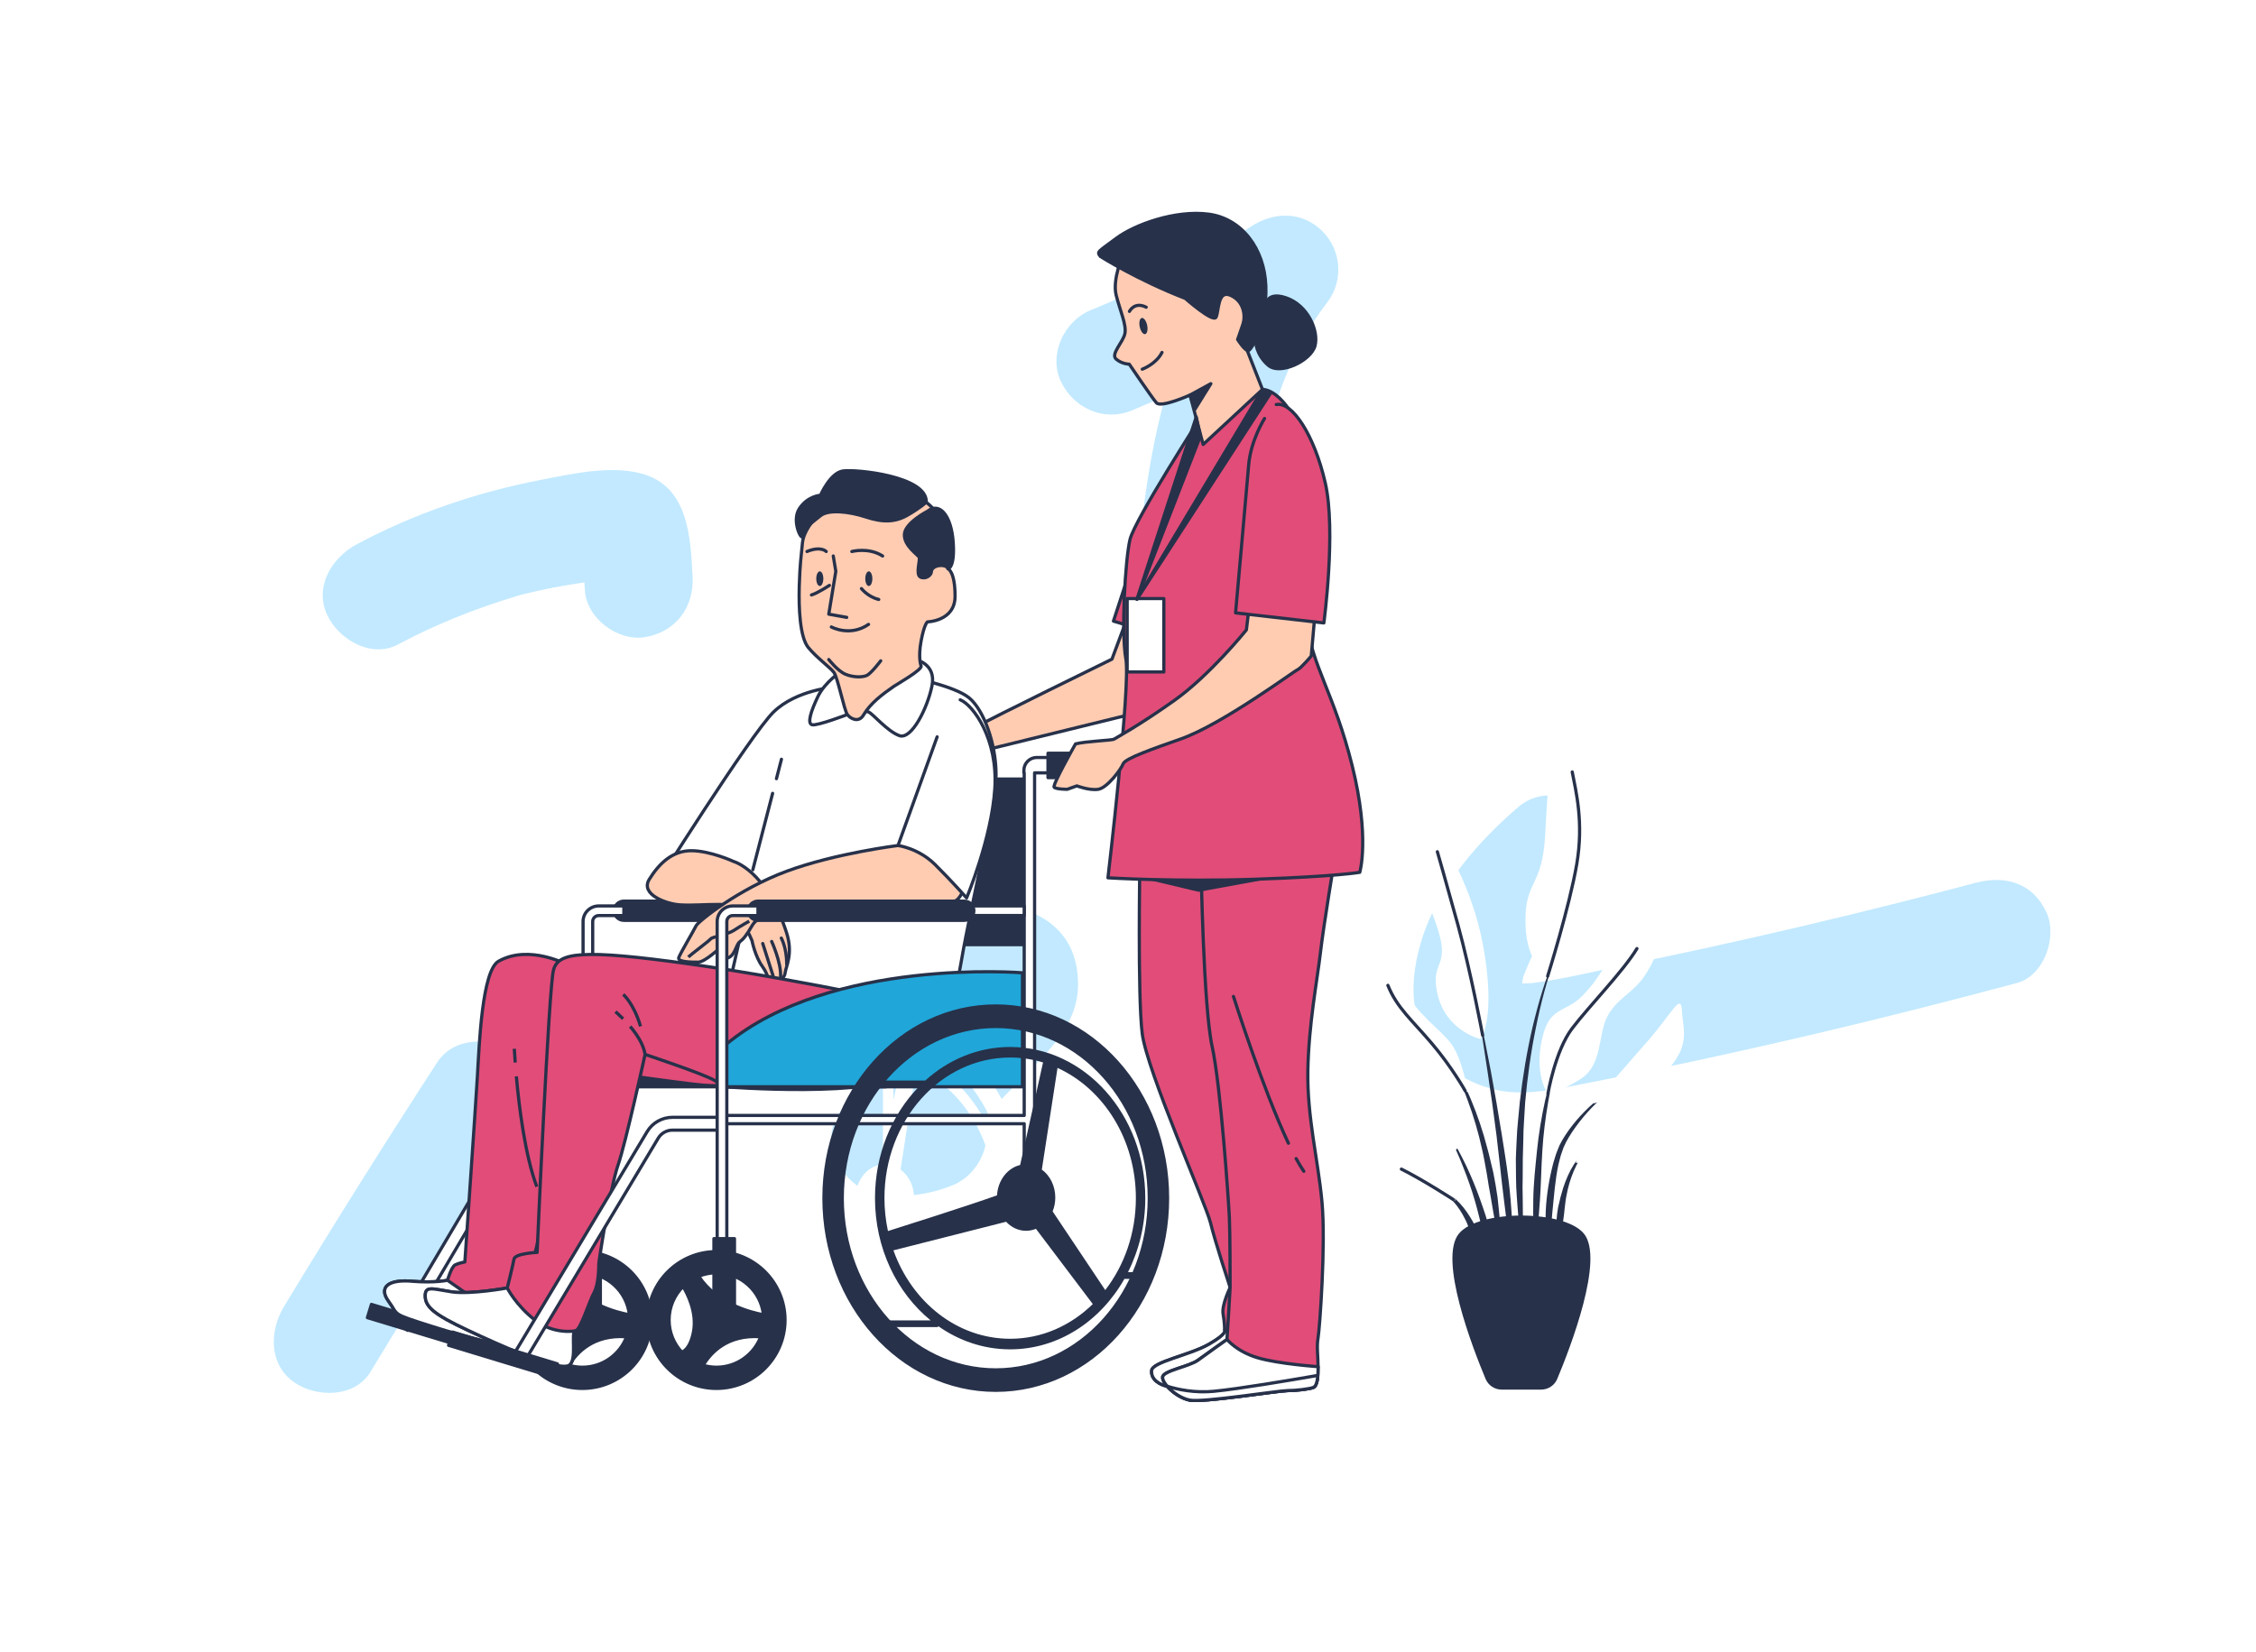<svg width="703" height="515" viewBox="0 0 703 515" fill="none" xmlns="http://www.w3.org/2000/svg">
<g opacity="0.8" filter="url(#filter0_f_1_5786)">
<path d="M368.306 203.027C376.893 203.843 386.753 198.028 387.398 188.613C388.606 170.992 390.39 153.338 394.521 136.127C394.756 135.168 394.991 134.209 395.235 133.246C395.277 133.077 395.54 132.137 395.69 131.588C395.919 130.835 396.233 129.772 396.289 129.587C396.573 128.648 396.878 127.711 397.183 126.774C398.549 122.59 400.101 118.462 401.856 114.432C402.724 112.421 403.655 110.435 404.634 108.47C405.068 107.601 405.512 106.729 405.971 105.87C406.03 105.765 406.261 105.315 406.49 104.886C406.822 104.333 407.673 102.847 407.807 102.629C408.328 101.796 408.852 100.972 409.392 100.161C410.749 98.101 412.184 96.11 413.664 94.151C418.749 87.401 417.977 77.9 412.03 72.021C405.773 65.833 397.02 65.897 389.864 70.579C385.846 73.207 381.779 75.744 377.663 78.21C377.328 78.409 376.721 78.76 376.43 78.941C375.559 79.441 374.676 79.937 373.798 80.42C371.439 81.726 369.062 83.01 366.67 84.258C357.899 88.844 348.9 92.975 339.748 96.733C331.561 100.095 326.697 110.517 330.538 118.785C334.406 127.092 343.832 131.549 352.605 127.957C356.159 126.493 359.671 124.956 363.175 123.371C357.734 143.028 355.315 163.703 353.927 183.974C353.324 192.774 358.808 202.12 368.336 203.025L368.306 203.027Z" fill="#B3E4FF"/>
<path d="M615.6 275.14C614.41 275.457 613.211 275.778 612.021 276.096C610.895 276.397 610.298 276.552 610.217 276.575C608.099 277.133 605.987 277.678 603.865 278.227C599.082 279.466 594.3 280.685 589.498 281.881C579.911 284.287 570.313 286.616 560.695 288.873C542.063 293.248 523.358 297.349 504.605 301.186C495.637 303.023 486.594 305.245 477.517 306.396C477.015 306.461 475.295 306.479 474.319 306.526C474.417 305.827 474.532 305.12 474.681 304.419C474.698 304.362 474.713 304.325 474.73 304.267C475.426 302.429 476.217 300.673 476.999 298.87C477.462 298.02 477.672 297.619 477.652 297.617C478.031 296.984 478.414 296.36 478.809 295.741C481.152 292.078 483.756 288.581 486.589 285.294C486.912 284.918 489.902 281.79 489.708 281.911C491.08 280.605 492.492 279.344 493.938 278.119C500.65 272.383 503.06 261.603 496.952 254.42C491.256 247.718 480.429 245.288 473.228 251.439C460.627 262.196 448.072 276.617 443.08 292.722C440.246 301.831 439.129 311.705 442.792 320.797C446.875 330.933 455.671 337.242 466.066 339.636C473.483 341.339 481.352 340.138 488.722 338.716C497.515 337.022 506.297 335.252 515.058 333.43C532.288 329.845 549.476 326.033 566.605 322.003C587.313 317.117 607.926 311.875 628.485 306.382C637.07 304.084 641.203 291.863 637.695 284.33C633.421 275.135 624.828 272.699 615.628 275.158L615.6 275.14ZM474.315 308.465C474.283 308.387 474.254 308.318 474.229 308.257C474.258 308.327 474.29 308.405 474.318 308.474L474.315 308.465Z" fill="#B3E4FF"/>
<path d="M136.246 331.099C119.941 356.204 104.026 381.564 88.514 407.164C83.947 414.704 83.653 425.243 91.698 430.837C98.557 435.6 110.502 435.713 115.403 427.628C130.924 402.025 146.834 376.677 163.136 351.564C167.941 344.158 167.836 333.368 159.952 327.891C152.908 323.001 141.393 323.168 136.246 331.099Z" fill="#B3E4FF"/>
<path d="M162.077 185.435C162.317 185.377 162.672 185.302 163.226 185.165C164.628 184.821 166.035 184.485 167.452 184.175C170.561 183.484 173.681 182.868 176.816 182.338C178.573 182.041 180.341 181.769 182.107 181.518C182.155 182.3 182.203 183.082 182.247 183.855C182.714 192.69 192.497 200.013 201.074 198.56C210.632 196.948 216.319 189.189 215.82 179.738C215.163 167.258 214.513 151.59 199.939 147.609C190.199 144.956 178.242 147.678 168.466 149.574C148.501 153.453 129.124 160.042 111.176 169.634C103.397 173.791 97.844 182.833 101.966 191.685C105.507 199.296 115.68 205.321 124.033 200.857C135.834 194.548 148.125 189.679 160.92 185.81C161.571 185.613 161.921 185.499 162.089 185.44L162.077 185.435Z" fill="#B3E4FF"/>
<path d="M267.554 285.039C258.983 287.371 254.825 299.531 258.344 307.09C262.603 316.25 271.229 318.765 280.411 316.262C277.075 317.169 283.393 315.683 284.017 315.568C286.173 315.178 288.334 314.876 290.516 314.647C291.306 314.565 292.097 314.513 292.889 314.461C289.67 317.724 286.372 320.918 283.225 324.182C276.433 331.229 269.641 338.276 262.849 345.323C253.74 354.764 262.466 370.698 273.949 372.279C281.825 373.367 289.576 372.376 296.946 369.372C304.81 366.164 309.574 356.412 306.552 348.334C309.864 344.902 313.175 341.469 316.486 338.036C324.925 329.286 335.809 320.382 335.927 307.146C336.241 273.289 288.766 279.256 267.562 285.035L267.554 285.039Z" fill="#B3E4FF"/>
</g>
<g clip-path="url(#clip0_1_5786)">
<path d="M484.979 297.632C484.999 297.572 484.979 297.512 484.919 297.492C484.869 297.472 484.809 297.492 484.779 297.542C481.634 304.783 479.42 312.384 477.577 320.056C475.794 327.747 474.502 335.548 473.601 343.398L473.04 349.302C472.95 350.29 472.849 351.269 472.779 352.258L472.619 355.215C472.529 357.192 472.409 359.16 472.359 361.138L472.409 367.071L472.479 370.038C472.519 371.026 472.589 372.015 472.659 372.994C472.809 374.962 472.93 376.94 473.11 378.907C473.491 382.833 474.081 386.748 474.692 390.644C474.692 390.694 474.743 390.734 474.793 390.734C474.853 390.734 474.893 390.684 474.893 390.634C474.883 388.656 474.803 386.688 474.753 384.721C474.692 382.753 474.522 380.795 474.552 378.837C474.552 376.87 474.512 374.912 474.492 372.954L474.442 370.018L474.492 367.081L474.522 361.208L474.682 355.335L474.743 352.398C474.783 351.419 474.853 350.44 474.903 349.461L475.263 343.588C475.955 335.777 477.026 327.996 478.599 320.305C480.161 312.624 482.105 304.973 484.979 297.651V297.632Z" fill="#27314A"/>
<path d="M485.821 328.356C485.831 328.306 485.811 328.246 485.76 328.226C485.71 328.206 485.65 328.226 485.63 328.286C483.937 333.17 482.585 338.164 481.433 343.209C480.342 348.263 479.48 353.387 478.959 358.541C478.438 363.685 477.858 368.829 477.787 374.003C477.707 379.167 477.787 384.341 478.338 389.505C478.338 389.555 478.378 389.595 478.428 389.595C478.489 389.595 478.539 389.555 478.539 389.505C479.14 384.361 479.5 379.227 479.861 374.093C480.221 368.959 480.271 363.815 480.612 358.681C480.923 353.567 481.564 348.473 482.445 343.408C483.306 338.344 484.388 333.3 485.811 328.356H485.821Z" fill="#27314A"/>
<path d="M502.899 339.163C502.899 339.163 502.809 339.103 502.758 339.133C498.481 341.83 494.665 345.236 491.34 349.062C489.697 351.01 488.175 353.037 486.872 355.255L485.951 356.983L485.23 358.781C484.969 359.38 484.789 359.989 484.599 360.599C484.418 361.208 484.208 361.817 484.038 362.436C482.756 367.371 481.904 372.405 481.674 377.459C481.464 382.513 481.564 387.577 482.245 392.591C482.245 392.641 482.295 392.681 482.345 392.681C482.405 392.681 482.455 392.641 482.455 392.581L483.757 377.599C484.278 372.645 484.599 367.67 485.66 362.826C485.801 362.227 485.971 361.637 486.121 361.038C486.271 360.439 486.422 359.839 486.652 359.27L487.263 357.542L488.044 355.904C489.196 353.736 490.619 351.669 492.141 349.711C495.196 345.786 498.782 342.21 502.869 339.303C502.869 339.303 502.929 339.203 502.899 339.163Z" fill="#27314A"/>
<path d="M494.635 358.411C492.311 359.909 490.749 362.267 489.437 364.634C488.185 367.061 487.203 369.628 486.522 372.265C486.322 372.914 486.151 373.583 486.011 374.243L485.54 376.23C485.3 377.569 485.11 378.917 485.039 380.276C485.019 381.634 484.979 382.993 485.08 384.351C485.19 385.709 485.35 387.058 485.61 388.396C485.61 388.436 485.65 388.466 485.691 388.476C485.751 388.486 485.801 388.446 485.811 388.396C486.141 387.058 486.352 385.739 486.532 384.411C486.742 383.092 486.953 381.784 487.103 380.475C487.293 379.167 487.473 377.868 487.574 376.55C487.754 375.252 487.854 373.923 488.135 372.645C488.595 370.048 489.347 367.51 490.358 365.093C491.37 362.686 492.692 360.289 494.715 358.601H494.735C494.735 358.601 494.785 358.501 494.755 358.451C494.725 358.401 494.665 358.391 494.615 358.421L494.635 358.411Z" fill="#27314A"/>
<path d="M470.676 373.414C470.115 366.761 469.013 360.179 467.971 353.597C466.93 347.014 465.778 340.452 464.576 333.91C463.324 327.367 462.022 320.835 460.609 314.332C460.599 314.282 460.539 314.242 460.489 314.252C460.429 314.262 460.399 314.312 460.409 314.372C461.551 320.925 462.582 327.497 463.554 334.079C464.556 340.652 465.497 347.234 466.329 353.836C467.14 360.439 467.781 367.051 468.612 373.633L471.056 393.431C471.056 393.431 471.106 393.52 471.157 393.52C471.217 393.52 471.267 393.48 471.267 393.421C471.347 391.752 471.347 390.084 471.387 388.416C471.397 386.748 471.317 385.08 471.287 383.412C471.227 380.066 470.936 376.75 470.686 373.424L470.676 373.414Z" fill="#27314A"/>
<path d="M466.679 373.324C466.319 370.687 465.838 368.07 465.337 365.463L464.406 361.577C464.095 360.279 463.805 358.99 463.424 357.712C462.092 352.558 460.389 347.494 458.326 342.589L457.524 340.761L456.633 338.974C456.072 337.765 455.381 336.616 454.74 335.458C453.347 333.19 451.895 330.933 449.922 329.095C449.882 329.055 449.822 329.055 449.782 329.095C449.741 329.135 449.741 329.205 449.782 329.245H449.792C451.615 331.143 452.947 333.47 454.199 335.767C454.78 336.946 455.391 338.115 455.892 339.333L456.673 341.141L457.364 342.989C459.207 347.913 460.689 352.967 461.811 358.111C462.422 360.668 462.823 363.275 463.314 365.852L463.935 369.748C464.165 371.046 464.436 372.335 464.626 373.633C465.047 376.23 465.517 378.827 465.978 381.424C466.379 384.031 466.86 386.638 467.41 389.245C467.41 389.295 467.461 389.335 467.511 389.335C467.571 389.335 467.611 389.285 467.611 389.235C467.621 386.578 467.561 383.921 467.42 381.265C467.27 378.608 466.95 375.971 466.669 373.324H466.679Z" fill="#27314A"/>
<path d="M461.16 373.663C459.928 370.177 458.496 366.761 456.933 363.415C455.331 360.089 453.608 356.813 451.625 353.707C451.595 353.667 451.534 353.647 451.484 353.677C451.434 353.707 451.414 353.766 451.444 353.816C453.177 357.053 454.65 360.419 455.982 363.825C457.334 367.221 458.556 370.677 459.578 374.183C460.619 377.689 461.371 381.255 462.302 384.771C463.284 388.286 464.075 391.842 465.167 395.398C465.177 395.438 465.217 395.478 465.267 395.478C465.327 395.478 465.377 395.428 465.377 395.378C465.427 391.663 465.067 387.947 464.335 384.311C463.684 380.655 462.392 377.149 461.16 373.663Z" fill="#27314A"/>
<path d="M460.93 385.28C460.299 383.092 459.217 381.055 457.995 379.137C456.793 377.209 455.401 375.391 453.718 373.843C452.857 373.094 451.975 372.385 451.003 371.796C450.042 371.196 449.03 370.697 447.918 370.407C447.868 370.397 447.818 370.417 447.798 370.467C447.778 370.517 447.798 370.577 447.848 370.607H447.858C449.852 371.496 451.544 372.964 452.967 374.572C454.409 376.18 455.571 378.028 456.533 379.956C457.544 381.864 458.065 383.981 458.947 385.949C459.337 386.958 459.718 387.977 460.169 388.986C460.549 390.014 460.97 391.043 461.511 392.062C461.511 392.062 461.561 392.122 461.601 392.122C461.661 392.122 461.711 392.082 461.711 392.022C461.761 390.883 461.691 389.755 461.581 388.626C461.421 387.507 461.18 386.399 460.91 385.3L460.93 385.28Z" fill="#27314A"/>
<path d="M461.35 323.851C461.35 323.851 450.422 321.334 447.898 309.598C445.374 297.861 453.497 302.895 446.216 284.457C438.934 266.018 440.616 261.823 443.13 256.519C445.655 251.215 447.057 252.883 449.291 259.875C451.534 266.857 459.658 277.754 462.743 298.151C465.828 318.547 461.34 323.851 461.34 323.851H461.35Z" fill="white"/>
<path d="M482.916 304.014C482.916 304.014 475.634 301.497 475.353 287.813C475.073 274.119 480.672 276.916 481.514 259.875C482.355 242.835 483.477 230.819 486.552 230.539C489.637 230.26 497.76 238.92 500.565 257.918C503.369 276.916 496.919 289.491 491.32 295.074C485.72 300.658 482.916 304.014 482.916 304.014Z" fill="white"/>
<path d="M457.424 340.342C457.424 340.342 455.741 330.284 452.386 325.539C449.02 320.785 441.738 316.6 436.98 307.38C432.212 298.161 426.894 293.686 427.174 306.821C427.455 319.956 433.334 326.658 440.626 331.133C447.908 335.607 457.434 340.352 457.434 340.352L457.424 340.342Z" fill="white"/>
<path d="M454.339 357.662C454.339 357.662 447.618 344.807 437.812 335.308C428.006 325.809 420.163 321.054 422.957 325.809C425.762 330.563 429.117 330.284 433.885 338.664C438.653 347.044 437.251 353.197 443.972 357.942C450.693 362.696 454.339 357.662 454.339 357.662Z" fill="white"/>
<path d="M453.497 374.143C453.217 373.304 452.936 367.161 443.411 362.127C433.885 357.103 424.92 359.05 426.042 361.567C427.164 364.084 433.044 368.27 438.933 370.787C444.813 373.304 453.507 374.143 453.507 374.143H453.497Z" fill="white"/>
<path d="M482.355 340.901C482.355 340.901 478.148 335.598 480.392 324.42C482.635 313.243 487.674 316.04 493.283 310.167C498.882 304.304 497.77 303.465 503.369 297.312C508.969 291.169 514.017 287.813 516.261 290.33C518.504 292.847 515.139 300.668 511.773 305.143C508.408 309.618 503.089 311.845 500.565 317.439C498.041 323.022 499.163 331.972 492.722 336.157C486.281 340.352 482.355 340.901 482.355 340.901Z" fill="white"/>
<path d="M496.368 343.968C496.368 343.968 506.454 332.511 513.736 324.131C521.018 315.751 523.823 309.318 524.103 314.912C524.384 320.495 526.628 324.97 520.738 332.231C514.858 339.493 496.358 343.968 496.358 343.968H496.368Z" fill="white"/>
<path d="M491.049 362.416C491.049 362.416 490.769 357.942 506.735 347.604C522.701 337.266 529.432 335.308 527.749 339.503C526.067 343.698 519.065 347.883 511.503 355.425C503.94 362.966 491.049 362.406 491.049 362.406V362.416Z" fill="white"/>
<path d="M462.011 322.662C462.011 322.662 458.265 302.616 454.339 288.372C450.412 274.129 447.898 265.459 447.898 265.459" stroke="#27314A" stroke-linecap="round" stroke-linejoin="round"/>
<path d="M482.275 304.234C482.275 304.234 489.086 282.509 491.33 269.374C493.573 256.24 491.049 246.461 489.927 240.598" stroke="#27314A" stroke-linecap="round" stroke-linejoin="round"/>
<path d="M456.542 339.923C456.542 339.923 452.386 332.521 446.215 325.26C440.055 317.998 435.288 314.082 432.483 307.101" stroke="#27314A" stroke-linecap="round" stroke-linejoin="round"/>
<path d="M482.355 340.901C482.355 340.901 484.599 327.487 489.917 320.505C495.236 313.523 505.884 302.626 510.091 295.644" stroke="#27314A" stroke-linecap="round" stroke-linejoin="round"/>
<path d="M452.846 373.843C452.846 373.843 443.421 367.72 436.69 364.374" stroke="#27314A" stroke-linecap="round" stroke-linejoin="round"/>
<path d="M480.262 433.095H467.931C465.748 433.095 463.774 431.786 462.933 429.778C458.906 420.15 448.139 392.362 454.619 384.481C460.79 376.97 487.393 376.97 493.563 384.481C500.044 392.362 489.286 420.15 485.25 429.778C484.408 431.786 482.435 433.095 480.252 433.095H480.262Z" fill="#27314A"/>
<path d="M320.82 242.795H280.113V294.415H320.82V242.795Z" fill="#27314A" stroke="#27314A" stroke-linecap="round" stroke-linejoin="round"/>
<path d="M351.46 179.798L346.963 193.582L354.355 195.82L351.46 179.798Z" fill="#E14D78" stroke="#27314A" stroke-linecap="round" stroke-linejoin="round"/>
<path d="M355.196 268.805C355.196 268.805 354.465 310.397 355.927 322.093C357.39 333.79 375.75 375.132 377.212 381.115C378.675 387.098 383.332 401.281 383.332 401.281C383.332 401.281 380.638 406.765 381.129 409.502C381.619 412.239 381.619 414.486 381.619 414.486C381.619 414.486 382.841 415.485 376.721 418.971C370.601 422.457 359.102 424.444 358.862 427.191C358.622 429.928 361.306 431.676 364.241 432.175C367.176 432.675 376.721 431.426 378.434 431.177C380.147 430.927 396.053 428.19 398.988 428.19C401.923 428.19 403.886 429.439 404.858 422.956C405.839 416.484 402.904 403.279 402.904 403.279C402.904 403.279 401.682 383.112 397.275 367.171C392.868 351.229 384.063 318.108 384.554 316.37C385.045 314.622 386.267 269.804 386.267 269.804L355.196 268.805Z" fill="#E14D78" stroke="#27314A" stroke-linecap="round" stroke-linejoin="round"/>
<path d="M398.998 428.18C401.722 428.18 403.595 429.239 404.637 424.245C400.701 423.466 396.634 422.567 394.5 421.807C389.562 420.049 381.619 414.476 381.619 414.476C381.619 414.476 382.841 415.475 376.721 418.961C370.601 422.447 359.102 424.434 358.862 427.181C358.622 429.928 361.306 431.666 364.241 432.165C367.176 432.665 376.721 431.416 378.434 431.167C380.147 430.917 396.053 428.18 398.988 428.18H398.998Z" fill="white" stroke="#27314A" stroke-linecap="round" stroke-linejoin="round"/>
<path d="M374.277 270.293C374.277 270.293 375.009 313.873 377.703 326.079C380.398 338.284 382.842 374.393 383.082 379.367C383.322 384.341 383.322 400.532 383.322 401.281C383.322 402.03 382.341 417.473 382.341 417.473C382.341 417.473 375.98 421.957 373.286 423.945C370.591 425.933 362.518 427.181 362.278 429.179C362.037 431.177 366.685 435.651 370.842 436.401C374.999 437.15 398.487 433.414 401.182 433.414C403.876 433.414 408.033 432.915 409.255 432.415C410.477 431.916 410.727 429.179 410.727 425.943C410.727 422.706 410.237 419.72 410.727 416.973C411.218 414.236 413.171 387.837 411.949 374.642C410.727 361.448 407.302 348.243 407.542 333.8C407.782 319.356 410.477 305.412 411.459 296.942C412.44 288.472 415.866 267.806 415.866 267.806L374.267 270.293H374.277Z" fill="#E14D78" stroke="#27314A" stroke-linecap="round" stroke-linejoin="round"/>
<path d="M357.44 273.619L373.536 277.445L400.35 272.531L357.44 273.619Z" fill="#27314A" stroke="#27314A" stroke-linecap="round" stroke-linejoin="round"/>
<path d="M403.896 361.098C404.717 362.616 405.519 363.955 406.29 365.053" stroke="#27314A" stroke-linecap="round" stroke-linejoin="round"/>
<path d="M384.364 310.557C384.364 310.557 393.459 339.313 401.482 356.304" stroke="#27314A" stroke-linecap="round" stroke-linejoin="round"/>
<path d="M382.361 417.473C382.361 417.473 376 421.957 373.306 423.945C370.611 425.933 362.538 427.181 362.298 429.179C362.057 431.177 366.705 435.651 370.862 436.401C375.019 437.15 398.507 433.414 401.202 433.414C403.896 433.414 408.053 432.915 409.275 432.415C410.497 431.916 410.747 429.179 410.747 425.943C410.747 425.943 398.437 425.114 391.886 423.166C385.336 421.218 382.361 417.473 382.361 417.473Z" fill="white" stroke="#27314A" stroke-linecap="round" stroke-linejoin="round"/>
<path d="M378.404 433.614C372.274 434.203 367.035 433.084 363.72 432.046C365.373 433.943 368.207 435.921 370.852 436.391C375.009 437.14 398.497 433.404 401.192 433.404C403.886 433.404 408.043 432.905 409.265 432.405C410.116 432.056 410.487 430.617 410.637 428.68C401.712 430.228 385.786 432.905 378.394 433.604L378.404 433.614Z" fill="white" stroke="#27314A" stroke-linecap="round" stroke-linejoin="round"/>
<path d="M298.473 236.083H275.044V240.877H275.145V347.644H181.561V350.221H275.145V372.055H278.38V350.221V347.644V240.877H298.473V236.083Z" fill="white"/>
<path d="M302.98 234.764H282.557V242.366H302.98V234.764Z" fill="#27314A" stroke="#27314A" stroke-linecap="round" stroke-linejoin="round"/>
<path d="M266.27 313.533C236.701 313.533 212.732 340.352 212.732 373.424C212.732 406.495 236.701 433.314 266.27 433.314C295.838 433.314 319.808 406.495 319.808 373.424C319.808 340.352 295.838 313.533 266.27 313.533ZM266.27 426.952C239.846 426.952 218.431 402.989 218.431 373.434C218.431 343.878 239.846 319.916 266.27 319.916C292.693 319.916 314.108 343.878 314.108 373.434C314.108 402.989 292.693 426.952 266.27 426.952Z" fill="white"/>
<path d="M313.317 396.497H307.467C310.903 389.675 312.866 381.804 312.866 373.424C312.866 347.404 294.015 326.308 270.747 326.308C260.731 326.308 251.536 330.234 244.304 336.766H227.466V338.854H242.15C233.837 347.464 228.638 359.759 228.638 373.434C228.638 389.085 235.469 402.949 245.976 411.52H230.03V413.607H248.29V413.277C254.791 417.872 262.494 420.549 270.757 420.549C285.742 420.549 298.893 411.779 306.356 398.594H313.317V396.507V396.497ZM309.932 373.424C309.932 384.381 306.326 394.399 300.386 402.08L283.989 377.549C284.52 376.23 284.82 374.782 284.82 373.244C284.82 369.578 283.148 366.362 280.623 364.524L285.511 332.831C299.835 339.353 309.932 355.065 309.932 373.434V373.424ZM270.757 329.594C274.303 329.594 277.739 330.134 281.004 331.123C280.323 334.199 276.226 352.648 273.862 363.096C269.926 364.025 266.931 367.87 266.66 372.555C256.884 376.031 237.172 382.263 232.675 383.682C231.973 380.396 231.583 376.96 231.583 373.424C231.583 349.222 249.122 329.594 270.757 329.594ZM234.377 389.695L269.495 380.785C271.118 382.523 273.301 383.602 275.715 383.602C276.797 383.602 277.829 383.372 278.79 382.983L296.509 406.435C289.618 413.168 280.623 417.253 270.757 417.253C254.26 417.253 240.157 405.846 234.377 389.695Z" fill="white"/>
<path d="M351.119 193.053L346.502 205.438C346.502 205.438 308.179 224.197 304.633 226.314C301.087 228.442 285.822 233.396 285.822 233.396C285.822 233.396 283.338 244.363 284.76 245.072C286.183 245.782 289.017 245.782 289.017 245.782L292.563 242.955C292.563 242.955 297.882 243.664 298.954 243.304C300.015 242.955 302.97 234.764 302.97 234.764L354.665 222.069L356.438 188.448L351.119 193.053Z" fill="#FFCCB2" stroke="#27314A" stroke-linecap="round" stroke-linejoin="round"/>
<path d="M127.051 414.626L123.616 412.578L159.064 352.688C160.707 349.941 163.732 348.233 166.947 348.233H182.983V352.228H166.947C165.134 352.228 163.431 353.187 162.51 354.745L127.061 414.636L127.051 414.626Z" fill="white" stroke="#27314A" stroke-linecap="round" stroke-linejoin="round"/>
<path d="M183.324 338.714H276.046V303.195C276.046 303.195 216.488 298.301 183.634 325.549L183.324 338.714Z" fill="#27314A" stroke="#27314A" stroke-linecap="round" stroke-linejoin="round"/>
<path d="M279.492 282.349H258.678V285.346H279.492V282.349Z" stroke="#27314A" stroke-linecap="round" stroke-linejoin="round"/>
<path d="M258.678 287.343H194.402C192.469 287.343 190.896 285.775 190.896 283.848C190.896 281.92 192.469 280.352 194.402 280.352H258.678C260.611 280.352 262.183 281.92 262.183 283.848C262.183 285.775 260.611 287.343 258.678 287.343Z" fill="#27314A"/>
<path d="M184.696 386.958H181.691V287.204C181.691 284.537 183.875 282.359 186.549 282.359H194.402V285.356H186.549C185.527 285.356 184.696 286.185 184.696 287.204V386.958Z" fill="white" stroke="#27314A" stroke-linecap="round" stroke-linejoin="round"/>
<path d="M180.68 386.039V407.704C180.68 407.704 179.127 412.788 179.307 414.776C179.628 418.332 187.08 407.704 187.08 407.704V386.039H180.68Z" fill="#27314A" stroke="#27314A" stroke-linecap="round" stroke-linejoin="round"/>
<path d="M181.461 390.094C169.651 390.094 160.086 399.643 160.086 411.41C160.086 423.176 169.661 432.725 181.461 432.725C193.26 432.725 202.836 423.176 202.836 411.41C202.836 399.643 193.26 390.094 181.461 390.094ZM196.125 409.772C191.948 409.012 181.541 406.306 175.942 397.765C177.645 397.076 179.508 396.687 181.461 396.687C189.053 396.687 195.304 402.41 196.125 409.772ZM171.074 400.962C172.316 402.989 175.541 409.012 174.289 415.245C173.468 419.35 171.935 420.889 170.693 421.448C168.229 418.821 166.707 415.295 166.707 411.41C166.707 407.324 168.379 403.629 171.074 400.962ZM181.471 426.123C180.028 426.123 178.646 425.903 177.334 425.523C179.608 421.678 184.826 415.835 195.263 416.624C193.15 422.167 187.781 426.123 181.481 426.123H181.471Z" fill="#27314A" stroke="#27314A" stroke-linecap="round" stroke-linejoin="round"/>
<path d="M260.25 214.118C260.25 214.118 248.261 214.917 241.069 221.889C233.877 228.861 203.116 277.864 203.116 277.864L233.476 279.652L227.887 304.154L294.006 315.111C294.006 315.111 296.199 319.097 299.595 299.369C302.99 279.652 310.383 250.966 310.383 241.397C310.383 231.828 306.586 221.28 301.989 217.494C297.391 213.709 283.008 210.922 283.008 210.922L260.23 214.108L260.25 214.118Z" fill="white" stroke="#27314A" stroke-linecap="round" stroke-linejoin="round"/>
<path d="M241.95 242.685L243.513 236.632" stroke="#27314A" stroke-linecap="round" stroke-linejoin="round"/>
<path d="M234.588 271.082L240.758 247.26" stroke="#27314A" stroke-linecap="round" stroke-linejoin="round"/>
<path d="M228.578 268.485C228.578 268.485 221.316 265.139 215.376 265.139C209.437 265.139 205.31 269.244 202.335 274.039C199.36 278.833 207.824 281.79 211.941 282.02C216.058 282.249 218.932 281.88 224.421 281.88C229.91 281.88 234.348 293.217 234.348 293.217C234.348 293.217 235.259 298.011 237.553 301.197C239.837 304.394 238.925 305.532 240.297 305.992C241.67 306.451 244.414 305.303 244.645 303.255C244.875 301.197 247.239 297.372 245.105 290.71C238.835 271.172 228.578 268.495 228.578 268.495V268.485Z" fill="#FFCCB2" stroke="#27314A" stroke-linecap="round" stroke-linejoin="round"/>
<path d="M237.683 294.066L240.888 304.094" stroke="#27314A" stroke-linecap="round" stroke-linejoin="round"/>
<path d="M240.468 293.426C240.468 293.426 243.463 300.039 243.242 304.304L240.468 293.426Z" fill="#FFCCB2"/>
<path d="M240.468 293.426C240.468 293.426 243.463 300.039 243.242 304.304" stroke="#27314A" stroke-linecap="round" stroke-linejoin="round"/>
<path d="M243.463 292.368C243.463 292.368 245.155 295.394 245.155 300.508L243.463 292.368Z" fill="#FFCCB2"/>
<path d="M243.463 292.368C243.463 292.368 245.155 295.394 245.155 300.508" stroke="#27314A" stroke-linecap="round" stroke-linejoin="round"/>
<path d="M262.253 209.144C262.253 209.144 257.055 212.53 254.861 217.115C252.668 221.7 251.466 225.485 253.068 225.885C254.671 226.284 264.056 222.698 264.056 222.698C264.056 222.698 269.255 221.3 270.647 221.899C272.05 222.499 276.437 227.872 280.233 229.271C284.029 230.669 289.027 220.701 290.42 213.729C291.822 206.757 285.221 205.558 285.221 205.558C285.221 205.558 266.24 206.357 262.243 209.144H262.253Z" fill="white" stroke="#27314A" stroke-linecap="round" stroke-linejoin="round"/>
<path d="M288.627 156.555C288.627 156.555 281.836 151.97 269.045 153.968C256.264 155.956 250.464 164.726 250.063 169.111C249.663 173.495 249.262 175.683 249.062 182.655C248.861 189.627 249.262 198.596 251.856 201.783C254.451 204.969 258.648 207.955 259.849 209.554C261.051 211.152 263.045 221.31 264.046 222.698C265.048 224.097 267.642 225.285 269.045 222.898C271.248 219.133 275.014 216.356 278.54 213.909C279.362 213.339 287.505 208.715 287.024 207.556C287.024 207.556 286.022 205.169 287.024 199.785C288.026 194.411 289.017 193.812 289.017 193.812C289.017 193.812 297.612 193.612 297.612 185.841C297.612 178.07 295.418 177.271 295.418 177.271C295.418 177.271 297.211 162.928 288.627 156.555Z" fill="#FFCCB2" stroke="#27314A" stroke-linecap="round" stroke-linejoin="round"/>
<path d="M289.017 159.342C289.017 159.342 282.026 162.928 281.825 166.513C281.625 170.099 286.022 172.886 286.423 173.685C286.824 174.484 285.221 179.059 286.824 179.858C288.426 180.657 290.189 179.259 290.219 178.26C290.289 175.982 294.827 175.613 295.418 177.261C295.418 177.261 297.611 177.061 297.02 168.891C296.429 160.72 292.824 156.345 289.027 159.332L289.017 159.342Z" fill="#27314A" stroke="#27314A" stroke-linecap="round" stroke-linejoin="round"/>
<path d="M288.627 156.555C288.627 156.555 286.633 158.353 282.837 160.54C279.041 162.728 275.245 162.928 269.856 161.14C264.467 159.352 258.067 158.752 255.673 160.74C253.279 162.728 250.083 164.726 250.083 166.913C250.083 169.1 246.488 162.528 249.082 158.543C251.676 154.557 255.673 154.358 255.673 154.358C255.673 154.358 258.668 147.386 262.664 146.786C266.661 146.187 289.037 148.384 288.637 156.545L288.627 156.555Z" fill="#27314A" stroke="#27314A" stroke-linecap="round" stroke-linejoin="round"/>
<path d="M259.659 173.286L260.45 178.07L258.257 191.415L263.846 192.413" stroke="#27314A" stroke-linecap="round" stroke-linejoin="round"/>
<path d="M259.058 195.4C259.058 195.4 264.848 198.586 270.647 194.601" stroke="#27314A" stroke-linecap="round" stroke-linejoin="round"/>
<path d="M258.257 205.558C258.257 205.558 261.051 209.144 263.455 210.143C265.849 211.142 268.654 211.142 270.046 210.542C271.448 209.943 274.443 205.958 274.443 205.958" stroke="#27314A" stroke-linecap="round" stroke-linejoin="round"/>
<path d="M265.449 171.887C265.449 171.887 270.647 170.489 275.034 173.286" stroke="#27314A" stroke-linecap="round" stroke-linejoin="round"/>
<path d="M257.456 171.887C257.456 171.887 255.853 170.089 251.466 171.887" stroke="#27314A" stroke-linecap="round" stroke-linejoin="round"/>
<path d="M271.839 180.357C271.839 181.626 271.348 182.645 270.737 182.645C270.126 182.645 269.635 181.616 269.635 180.357C269.635 179.099 270.126 178.07 270.737 178.07C271.348 178.07 271.839 179.099 271.839 180.357Z" fill="#27314A"/>
<path d="M256.564 180.357C256.564 181.626 256.073 182.645 255.462 182.645C254.851 182.645 254.36 181.616 254.36 180.357C254.36 179.099 254.851 178.07 255.462 178.07C256.073 178.07 256.564 179.099 256.564 180.357Z" fill="#27314A"/>
<path d="M268.444 183.444C268.444 183.444 270.437 186.031 273.832 186.83" stroke="#27314A" stroke-linecap="round" stroke-linejoin="round"/>
<path d="M258.457 182.445C258.457 182.445 254.861 184.832 252.868 185.432" stroke="#27314A" stroke-linecap="round" stroke-linejoin="round"/>
<path d="M279.832 263.521C279.832 263.521 260.45 265.908 245.275 271.492C230.09 277.065 217.58 287.224 216.939 288.492C216.037 290.29 212.131 296.882 211.53 298.381C210.929 299.879 215.436 299.879 217.54 299.879C219.643 299.879 224.451 295.384 225.353 294.485C226.254 293.586 222.949 298.68 225.954 298.68C228.959 298.68 229.259 294.485 230.461 293.586C231.663 292.687 232.535 291.638 234.368 288.492C236.201 285.346 239.406 286.434 237.803 283.388C237.463 282.749 236.691 282.249 235.7 281.88C257.576 281.62 296.139 281.141 297.421 280.851C299.214 280.451 300.616 276.466 300.616 276.466C300.616 276.466 291.031 262.522 279.842 263.521H279.832Z" fill="#FFCCB2" stroke="#27314A" stroke-linecap="round" stroke-linejoin="round"/>
<path d="M233.476 287.104C233.476 287.104 230.882 288.512 228.758 289.93C226.635 291.339 222.037 291.928 221.446 292.637C220.855 293.347 215.316 297.462 214.485 298.281" stroke="#27314A" stroke-miterlimit="10"/>
<path d="M292.022 229.66L279.832 263.521C279.832 263.521 286.223 264.32 291.421 269.494C296.62 274.668 301.207 279.852 301.207 279.852C301.207 279.852 309 261.324 310.002 245.792C311.003 230.25 303.211 219.692 299.214 218.104" fill="white"/>
<path d="M292.022 229.66L279.832 263.521C279.832 263.521 286.223 264.32 291.421 269.494C296.62 274.668 301.207 279.852 301.207 279.852C301.207 279.852 309 261.324 310.002 245.792C311.003 230.25 303.211 219.692 299.214 218.104" stroke="#27314A" stroke-linecap="round" stroke-linejoin="round"/>
<path d="M342.485 236.083H323.073C320.86 236.083 319.057 237.881 319.057 240.088V240.877H319.157V347.644H225.573V350.231H319.157V372.065H322.392V240.877H342.485V236.083Z" fill="white" stroke="#27314A" stroke-linecap="round" stroke-linejoin="round"/>
<path d="M346.993 234.764H326.569V242.366H346.993V234.764Z" fill="#27314A" stroke="#27314A" stroke-linecap="round" stroke-linejoin="round"/>
<path d="M148.421 416.46L115.745 406.542L114.485 410.67L147.161 420.588L148.421 416.46Z" fill="#27314A" stroke="#27314A" stroke-linecap="round" stroke-linejoin="round"/>
<path d="M176.993 300.778C176.993 300.778 164.984 294.186 155.368 299.579C150.209 302.476 149.358 325.339 148.757 335.518C148.156 345.706 144.851 393.321 144.851 393.321C144.851 393.321 143.048 393.62 141.846 394.22C140.644 394.819 139.442 399.014 139.442 399.014C139.442 399.014 135.535 399.913 128.333 399.314C121.122 398.714 117.816 401.112 121.122 405.606C124.427 410.101 121.422 409.202 134.634 413.397C147.845 417.593 155.057 418.791 155.057 418.791C155.057 418.791 158.964 421.188 160.767 419.39C162.57 417.593 162.269 414.596 161.969 411.3C161.668 408.004 163.171 399.923 163.171 399.024C163.171 398.125 167.678 392.132 168.279 381.355C168.88 370.567 169.181 369.079 169.481 366.682C169.782 364.284 174.589 332.241 174.589 332.241C174.589 332.241 212.792 337.735 219.343 338.235C225.894 338.734 228.959 337.635 228.959 337.635L176.993 300.798V300.778Z" fill="#E14D78" stroke="#27314A" stroke-linecap="round" stroke-linejoin="round"/>
<path d="M160.897 335.458C161.748 344.927 163.601 360.099 167.277 369.858" stroke="#27314A" stroke-miterlimit="10"/>
<path d="M160.266 326.868C160.266 326.868 160.346 328.496 160.546 331.163" stroke="#27314A" stroke-miterlimit="10"/>
<path d="M128.333 399.314C121.122 398.714 117.816 401.112 121.122 405.606C124.427 410.101 121.422 409.202 134.634 413.397C147.845 417.593 155.057 418.791 155.057 418.791C155.057 418.791 158.964 421.188 160.767 419.39C162.419 417.742 162.299 415.095 162.039 412.129C159.645 411.579 155.618 410.421 152.693 408.333C148.276 405.187 139.442 399.024 139.442 399.024C139.442 399.024 135.535 399.923 128.333 399.324V399.314Z" fill="white" stroke="#27314A" stroke-linecap="round" stroke-linejoin="round"/>
<path d="M294.015 315.121C294.015 315.121 249.372 305.273 215.136 300.478C180.9 295.684 173.988 296.882 172.486 302.276C170.983 307.67 167.377 390.334 167.377 390.334C167.377 390.334 160.466 390.634 160.166 392.432C159.865 394.229 158.062 401.421 158.062 401.421C158.062 401.421 146.653 403.519 140.644 402.62C134.634 401.721 132.23 400.522 132.53 404.418C132.831 408.313 137.939 411.01 149.648 416.394C161.358 421.788 174.629 427.191 177.304 425.543C179.978 423.895 177.704 414.985 179.297 414.796C180.88 414.606 183.584 405.616 185.087 402.919C186.589 400.223 186.589 394.829 186.589 393.93C186.589 393.031 190.195 369.968 192.599 363.076C195.003 356.184 201.013 328.636 201.013 328.636C201.013 328.636 219.393 334.728 222.638 336.726L225.884 338.724C225.884 338.724 273.091 342.42 283.308 334.329C293.525 326.238 294.005 315.131 294.005 315.131L294.015 315.121Z" fill="#E14D78" stroke="#27314A" stroke-linecap="round" stroke-linejoin="round"/>
<path d="M196.375 319.916C198.449 322.373 200.542 325.519 201.013 328.626" stroke="#27314A" stroke-miterlimit="10"/>
<path d="M191.788 315.321C191.788 315.321 192.799 316.15 194.161 317.518" stroke="#27314A" stroke-miterlimit="10"/>
<path d="M194.212 309.947C194.212 309.947 197.447 312.634 199.601 319.886" stroke="#27314A" stroke-miterlimit="10"/>
<path d="M140.654 402.61C134.644 401.711 132.24 400.512 132.54 404.408C132.841 408.303 137.949 411 149.658 416.384C161.368 421.778 174.639 427.181 177.314 425.533C179.988 423.885 177.714 414.975 179.307 414.786C179.307 414.786 172.686 416.094 166.696 411.42C160.707 406.745 158.062 401.421 158.062 401.421C158.062 401.421 146.653 403.519 140.644 402.62L140.654 402.61Z" fill="white" stroke="#27314A" stroke-linecap="round" stroke-linejoin="round"/>
<path d="M225.894 338.714H318.616V303.195C318.616 303.195 259.058 298.301 226.204 325.549L225.894 338.714Z" fill="#20A6D9" stroke="#27314A" stroke-linecap="round" stroke-linejoin="round"/>
<path d="M310.292 313.533C280.724 313.533 256.754 340.352 256.754 373.424C256.754 406.495 280.724 433.314 310.292 433.314C339.861 433.314 363.83 406.495 363.83 373.424C363.83 340.352 339.861 313.533 310.292 313.533ZM310.292 426.952C283.869 426.952 262.454 402.989 262.454 373.434C262.454 343.878 283.869 319.916 310.292 319.916C336.716 319.916 358.131 343.878 358.131 373.434C358.131 402.989 336.716 426.952 310.292 426.952Z" fill="#27314A" stroke="#27314A" stroke-linecap="round" stroke-linejoin="round"/>
<path d="M357.34 396.497H351.49C354.926 389.675 356.889 381.804 356.889 373.424C356.889 347.404 338.038 326.308 314.77 326.308C304.753 326.308 295.558 330.234 288.326 336.766H271.489V338.854H286.173C277.859 347.464 272.66 359.759 272.66 373.434C272.66 389.085 279.492 402.949 289.999 411.52H274.053V413.607H292.313V413.277C298.813 417.872 306.516 420.549 314.78 420.549C329.764 420.549 342.916 411.779 350.378 398.594H357.34V396.507V396.497ZM353.954 373.424C353.954 384.381 350.348 394.399 344.408 402.08L328.011 377.549C328.542 376.23 328.843 374.782 328.843 373.244C328.843 369.578 327.17 366.362 324.646 364.524L329.534 332.831C343.857 339.353 353.954 355.065 353.954 373.434V373.424ZM314.78 329.594C318.325 329.594 321.761 330.134 325.026 331.123C324.345 334.199 320.249 352.648 317.885 363.096C313.948 364.025 310.953 367.87 310.683 372.555C300.907 376.031 281.194 382.263 276.697 383.682C275.996 380.396 275.605 376.96 275.605 373.424C275.605 349.222 293.144 329.594 314.78 329.594ZM278.4 389.695L313.518 380.785C315.14 382.523 317.324 383.602 319.738 383.602C320.82 383.602 321.851 383.372 322.813 382.983L340.532 406.435C333.641 413.168 324.646 417.253 314.78 417.253C298.283 417.253 284.179 405.846 278.4 389.695Z" fill="#27314A"/>
<path d="M162.91 425.194L159.475 423.146L201.664 352.688C203.307 349.941 206.332 348.233 209.547 348.233H225.583V352.228H209.547C207.734 352.228 206.031 353.187 205.11 354.745L162.92 425.204L162.91 425.194Z" fill="white" stroke="#27314A" stroke-linecap="round" stroke-linejoin="round"/>
<path d="M374.488 129.526C374.488 129.526 353.634 161.899 352.131 168.112C350.629 174.324 349.336 197.268 350.839 205.418C352.341 213.569 345.25 273.589 345.25 273.589C345.25 273.589 366.314 274.878 391.476 274.019C416.627 273.16 423.719 271.871 423.719 271.871C423.719 271.871 426.944 261.154 421.355 238.64C415.766 216.126 408.674 207.336 407.161 193.622C405.659 179.898 414.473 168.321 408.454 144.529C402.434 120.737 393.409 121.376 393.409 121.376C393.409 121.376 382.01 122.015 374.488 129.526Z" fill="#E14D78" stroke="#27314A" stroke-linecap="round" stroke-linejoin="round"/>
<path d="M349.977 79.295C349.977 79.295 346.552 87.016 347.814 92.01C349.086 97.004 351.059 101.189 350.538 103.926C350.018 106.663 345.961 110.359 347.824 111.937C349.697 113.515 351.891 113.495 351.891 113.495C351.891 113.495 358.902 123.863 360.345 125.531C361.797 127.199 370.822 123.124 370.822 123.124L374.918 138.526L393.409 121.376L387.499 106.283C387.499 106.283 394.471 98.692 390.444 86.836C386.417 74.98 373.656 71.723 366.655 71.873C359.653 72.023 353.123 76.448 349.977 79.295Z" fill="#FFCCB3" stroke="#27314A" stroke-linecap="round" stroke-linejoin="round"/>
<path d="M342.866 79.904C342.866 79.904 354.275 87.165 369.339 92.999C369.339 92.999 377.964 100.62 378.925 98.882C379.877 97.154 379.316 90.262 383.423 92.03C387.529 93.798 388.24 98.253 387.299 101.079C386.357 103.906 385.656 105.804 385.656 105.804C385.656 105.804 387.97 109.48 389.022 109.26C390.073 109.04 394.891 100.59 394.451 89.073C394.01 77.557 386.968 68.078 376.581 66.739C366.194 65.401 353.543 70.015 347.854 74.27C342.155 78.525 341.694 78.406 342.886 79.904H342.866Z" fill="#27314A" stroke="#27314A" stroke-linecap="round" stroke-linejoin="round"/>
<path d="M394.36 96.095C394.36 96.095 393.85 90.512 400.701 92.799C407.552 95.096 410.998 103.137 409.776 107.772C408.554 112.406 398.978 117.031 395.242 113.874C391.506 110.718 391.045 106.423 391.245 105.294C391.446 104.156 394.37 96.105 394.37 96.105L394.36 96.095Z" fill="#27314A" stroke="#27314A" stroke-linecap="round" stroke-linejoin="round"/>
<path d="M355.947 115.063C355.947 115.063 360.234 113.515 362.097 109.839" stroke="#27314A" stroke-linecap="round" stroke-linejoin="round"/>
<path d="M370.822 123.124L377.322 119.578L372.334 127.599L370.822 123.124Z" fill="#27314A" stroke="#27314A" stroke-linecap="round" stroke-linejoin="round"/>
<path d="M357.47 101.379C357.76 102.767 357.48 104.006 356.839 104.136C356.198 104.266 355.447 103.247 355.156 101.858C354.866 100.47 355.146 99.231 355.787 99.102C356.428 98.972 357.179 99.991 357.47 101.379Z" fill="#27314A"/>
<path d="M351.951 97.054C351.951 97.054 353.483 93.888 357.17 95.746" stroke="#27314A" stroke-linecap="round" stroke-linejoin="round"/>
<path d="M362.669 186.56H351.24V209.434H362.669V186.56Z" fill="white" stroke="#27314A" stroke-linecap="round" stroke-linejoin="round"/>
<path d="M393.409 121.386L354.285 186.77L395.983 122.455L393.409 121.386Z" fill="#27314A" stroke="#27314A" stroke-linecap="round" stroke-linejoin="round"/>
<path d="M372.765 129.956L354.285 186.77L374.037 135.999L372.765 129.956Z" fill="#27314A" stroke="#27314A" stroke-linecap="round" stroke-linejoin="round"/>
<path d="M335.143 231.858C335.143 231.858 327.831 244.723 328.482 245.362C329.123 246.001 332.569 246.001 332.569 246.001L335.574 244.933C335.574 244.933 339.44 246.431 342.235 246.001C345.029 245.572 349.326 239.789 349.977 238.071C350.619 236.353 359.283 233.376 367.987 230.3C380.908 225.735 403.235 209.164 404.307 208.745C405.378 208.315 408.604 204.46 408.604 204.46L410.357 184.603L390.143 181.816L388.391 196.319C388.391 196.319 377.052 210.423 365.874 218.353C354.695 226.284 347.814 229.93 347.173 230.36C346.532 230.789 338.358 230.999 335.133 231.858H335.143Z" fill="#FFCCB2" stroke="#27314A" stroke-linecap="round" stroke-linejoin="round"/>
<path d="M394.05 130.425C394.05 130.425 389.753 137.188 389.102 144.909C388.461 152.63 385.015 191.015 385.015 191.015L412.53 194.151C412.53 194.151 416.397 165.425 412.961 150.462C409.525 135.499 402.644 125.122 397.696 126.08" fill="#E14D78"/>
<path d="M394.05 130.425C394.05 130.425 389.753 137.188 389.102 144.909C388.461 152.63 385.015 191.015 385.015 191.015L412.53 194.151C412.53 194.151 416.397 165.425 412.961 150.462C409.525 135.499 402.644 125.122 397.696 126.08" stroke="#27314A" stroke-linecap="round" stroke-linejoin="round"/>
<path d="M173.715 425.079L141.039 415.161L139.779 419.289L172.455 429.207L173.715 425.079Z" fill="#27314A" stroke="#27314A" stroke-linecap="round" stroke-linejoin="round"/>
<path d="M319.157 282.349H300.466V285.346H319.157V282.349Z" fill="white" stroke="#27314A" stroke-linecap="round" stroke-linejoin="round"/>
<path d="M300.466 287.343H236.191C234.257 287.343 232.685 285.775 232.685 283.848C232.685 281.92 234.257 280.352 236.191 280.352H300.466C302.399 280.352 303.972 281.92 303.972 283.848C303.972 285.775 302.399 287.343 300.466 287.343Z" fill="#27314A"/>
<path d="M226.485 386.958H223.48V287.204C223.48 284.537 225.663 282.359 228.338 282.359H236.191V285.356H228.338C227.316 285.356 226.485 286.185 226.485 287.204V386.958Z" fill="white" stroke="#27314A" stroke-linecap="round" stroke-linejoin="round"/>
<path d="M222.468 386.039V407.704C222.468 407.704 220.916 412.788 221.096 414.776C221.416 418.332 228.869 407.704 228.869 407.704V386.039H222.468Z" fill="#27314A" stroke="#27314A" stroke-linecap="round" stroke-linejoin="round"/>
<path d="M223.249 390.094C211.44 390.094 201.874 399.643 201.874 411.41C201.874 423.176 211.45 432.725 223.249 432.725C235.049 432.725 244.624 423.176 244.624 411.41C244.624 399.643 235.049 390.094 223.249 390.094ZM237.913 409.772C233.737 409.012 223.33 406.306 217.73 397.765C219.433 397.076 221.296 396.687 223.249 396.687C230.842 396.687 237.092 402.41 237.913 409.772ZM212.862 400.962C214.104 402.989 217.33 409.012 216.078 415.245C215.256 419.35 213.724 420.889 212.482 421.448C210.018 418.821 208.495 415.295 208.495 411.41C208.495 407.324 210.168 403.629 212.862 400.962ZM223.259 426.123C221.817 426.123 220.435 425.903 219.123 425.523C221.396 421.678 226.615 415.835 237.052 416.624C234.939 422.167 229.57 426.123 223.269 426.123H223.259Z" fill="#27314A" stroke="#27314A" stroke-linecap="round" stroke-linejoin="round"/>
</g>
<defs>
<filter id="filter0_f_1_5786" x="21.314" y="3.208" width="681.631" height="494.914" filterUnits="userSpaceOnUse" color-interpolation-filters="sRGB">
<feFlood flood-opacity="0" result="BackgroundImageFix"/>
<feBlend mode="normal" in="SourceGraphic" in2="BackgroundImageFix" result="shape"/>
<feGaussianBlur stdDeviation="32" result="effect1_foregroundBlur_1_5786"/>
</filter>
<clipPath id="clip0_1_5786">
<rect width="414" height="371" fill="white" transform="translate(114 66)"/>
</clipPath>
</defs>
</svg>
